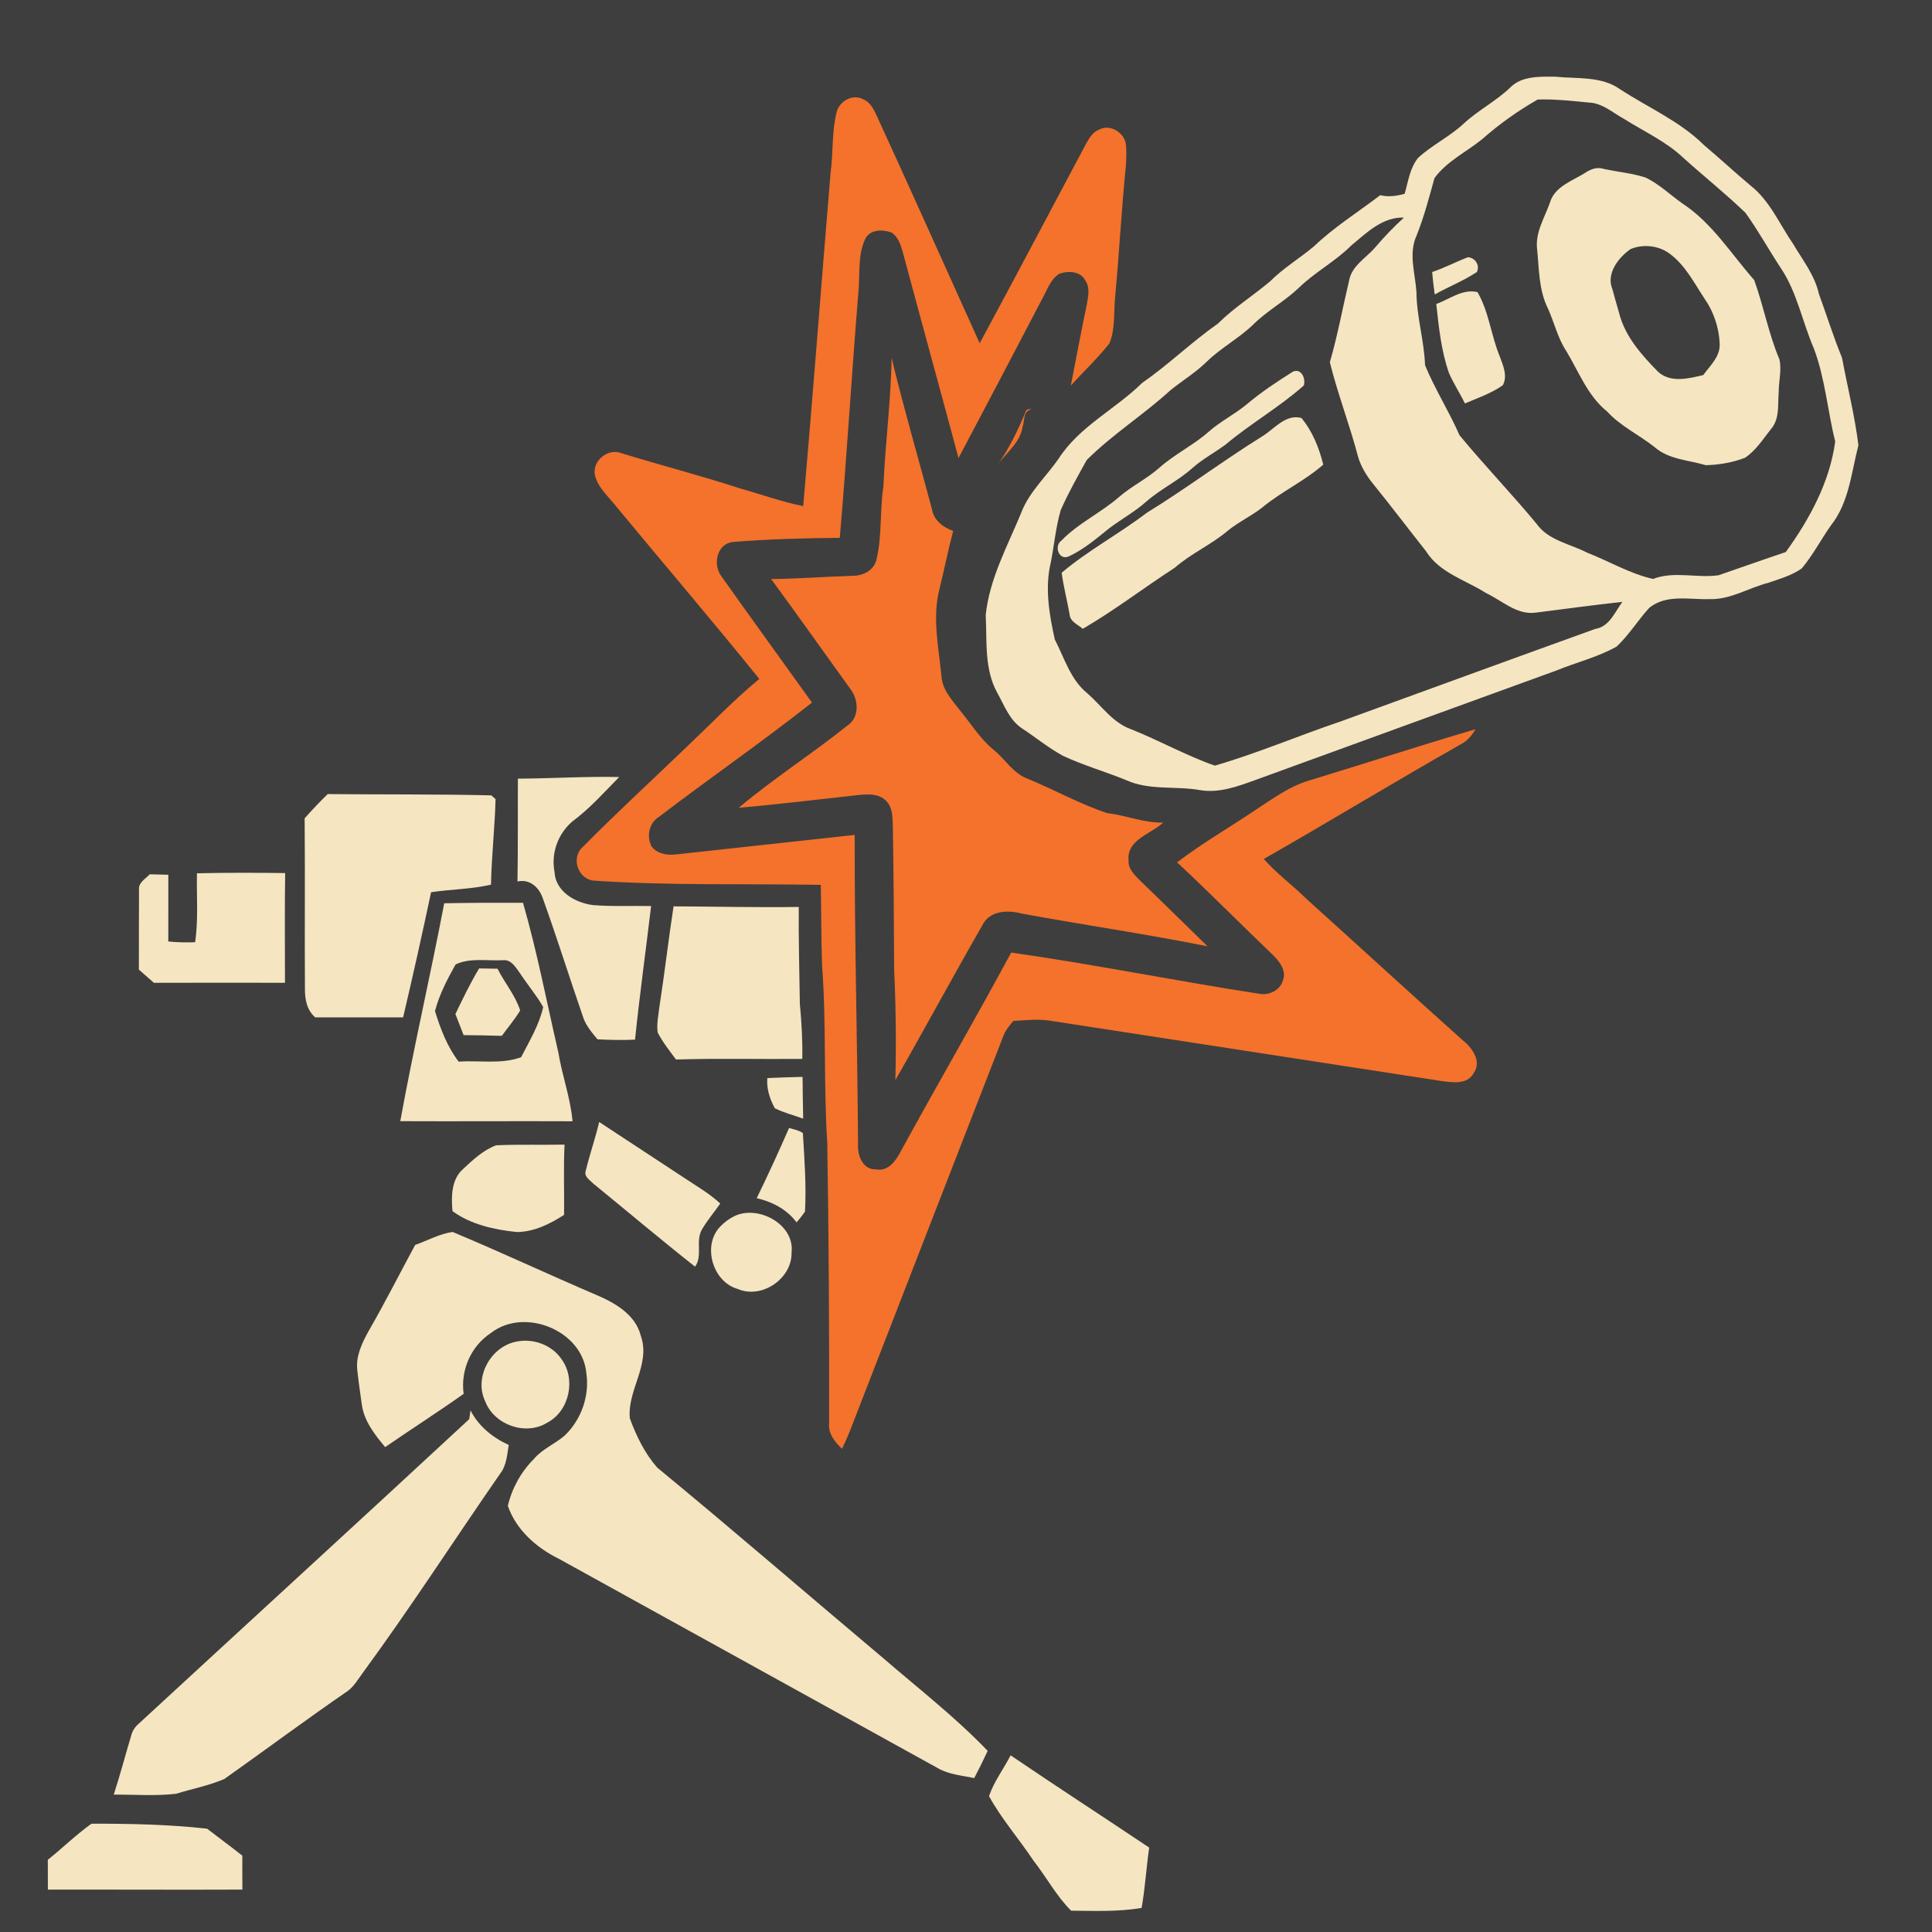 <?xml version="1.0" encoding="UTF-8" standalone="no"?>
<svg
   xmlns:dc="http://purl.org/dc/elements/1.1/"
   xmlns:cc="http://creativecommons.org/ns#"
   xmlns:rdf="http://www.w3.org/1999/02/22-rdf-syntax-ns#"
   xmlns:svg="http://www.w3.org/2000/svg"
   xmlns="http://www.w3.org/2000/svg"
   xmlns:sodipodi="http://sodipodi.sourceforge.net/DTD/sodipodi-0.dtd"
   xmlns:inkscape="http://www.inkscape.org/namespaces/inkscape"
   width="1280"
   height="1280"
   viewBox="0 0 1024 1024"
   version="1.1"
   id="svg2"
   inkscape:version="0.48.1 "
   sodipodi:docname="kill_building_direct_hit.svg">
  <defs
     id="defs68" />
  <sodipodi:namedview
     pagecolor="#ffffff"
     bordercolor="#666666"
     borderopacity="1"
     objecttolerance="10"
     gridtolerance="10"
     guidetolerance="10"
     inkscape:pageopacity="0"
     inkscape:pageshadow="2"
     inkscape:window-width="1920"
     inkscape:window-height="1018"
     id="namedview66"
     showgrid="false"
     fit-margin-top="0"
     fit-margin-left="0"
     fit-margin-right="0"
     fit-margin-bottom="0"
     inkscape:zoom="0.6609375"
     inkscape:cx="640"
     inkscape:cy="640"
     inkscape:window-x="-8"
     inkscape:window-y="-8"
     inkscape:window-maximized="1"
     inkscape:current-layer="svg2" />
  <path
     d="M 0,0 0.12,0 C 0.1,0.04 0.04,0.1 0,0.12 L 0,0 z"
     id="path4"
     inkscape:connector-curvature="0"
     style="fill:#f4722b" />
  <path
     d="M 0.12,0 1024,0 1024,1024 0,1024 0,0.12 C 0.04,0.1 0.1,0.04 0.12,0 z"
     id="path6"
     style="fill:#3e3e3e"
     inkscape:connector-curvature="0" />
  <path
     style="fill:#f5e5c1"
     d="m 818,40.65 c -6.407,0.153 -12.915,1.055 -17.55,5.75 -7.58,7.28 -17.14,12.07 -24.8,19.25 -7.38,6.82 -16.62,11.22 -24,18 -4.4,5.38 -5.27,12.57 -7.15,19.05 -4.22,1.22 -8.63,1.81 -12.95,0.75 -11.72,8.96 -24.35,16.83 -35.05,27.05 -7.66,6.44 -16.32,11.58 -23.4,18.7 -9.04,7.58 -19.1,13.91 -27.5,22.25 -14.02,9.82 -26.29,21.84 -40.35,31.6 -14.18,13.94 -33.19,22.97 -44.15,40.05 -6.56,9.46 -15.44,17.45 -19.7,28.35 -7.28,17.78 -16.95,35.15 -18.95,54.55 0.72,13.8 -0.83,28.71 6.15,41.25 3.76,6.7 6.52,14.61 13.3,18.95 7.16,4.72 13.84,10.21 21.4,14.35 10.86,5.08 22.4,8.38 33.5,12.9 12.28,5.62 26.14,3.04 39.1,5.3 10.24,1.76 19.96,-1.9 29.4,-5.3 53.26,-19.44 106.57,-38.73 159.85,-58.15 10.5,-4.3 21.76,-7 31.7,-12.6 6.58,-6.16 11.29,-13.98 17.35,-20.6 9.14,-7.28 21.23,-4.21 31.95,-4.55 11.06,0.32 20.66,-5.97 31.1,-8.65 6.08,-2.14 12.54,-3.88 17.8,-7.7 5.86,-7.06 10.12,-15.27 15.4,-22.75 9.58,-12.1 10.81,-28.03 14.55,-42.45 -1.92,-15.62 -5.82,-30.94 -8.7,-46.4 -4.56,-11.1 -8.13,-22.59 -12.25,-33.85 -2.18,-9.82 -8.53,-17.82 -13.55,-26.3 -7.3,-10.58 -12.42,-23.1 -22.8,-31.2 C 919.4,91.27 911.45,83.9 903.15,76.9 890.35,64.2 873.52,57.03 858.6,47.25 c -9.98,-7.04 -22.78,-5.4 -34.3,-6.6 -2.035,-0.01 -4.164,-0.051 -6.3,0 z m 0.35,12.05 c 7.882,5.5e-4 15.793,0.88 23.65,1.65 7.3,0.2 12.86,5.5 19,8.8 10.52,6.66 22.13,11.87 31.25,20.55 10.86,9.78 22.31,18.93 32.85,29.05 6.82,9.46 12.41,19.73 18.85,29.45 8.58,12.86 11.32,28.4 17.4,42.4 6.02,15.92 7.25,32.98 11.35,49.4 -2.9,21.54 -13.58,41.16 -26.2,58.6 -11.92,3.98 -23.75,8.24 -35.65,12.3 -11.52,1.64 -23.56,-2.37 -34.7,1.95 -12.28,-2.76 -23.32,-9.41 -35,-13.95 -9.08,-4.7 -20.49,-6.44 -26.75,-15.3 -13.22,-15.98 -27.67,-30.95 -40.85,-46.95 -5.5,-12.64 -13.03,-24.38 -18.25,-37.1 -0.46,-13.04 -4.45,-25.64 -4.55,-38.7 -0.62,-9.94 -4.33,-20.35 0.05,-29.95 3.98,-9.9 6.66,-20.24 9.5,-30.5 6.48,-8.88 16.83,-13.8 25.25,-20.6 9.02,-8 18.99,-15.05 29.45,-21.05 1.125,-0.04 2.224,-0.05 3.35,-0.05 z M 742,115.35 c 0.693,-0.044 1.384,-0.022 2.1,0 -5.38,4.9 -10.4,10.11 -15.1,15.65 -4.8,5.64 -12.36,9.68 -13.9,17.5 -3.46,14.5 -6.09,29.18 -10.25,43.5 4.16,16.82 10.53,33.21 14.95,50.05 1.54,5.26 4.41,9.99 7.85,14.25 9.58,11.82 18.76,23.96 28.2,35.9 7.14,11.48 20.96,15.19 31.8,22.15 8.5,3.96 16.31,11.77 26.35,10.35 15.3,-1.92 30.58,-4.04 45.9,-5.7 -4,5.38 -6.9,13.21 -14.4,14.35 -45.02,16.2 -90,32.69 -135,49.05 -22.28,7.52 -44.04,16.84 -66.6,23.4 -15.16,-5.3 -29.42,-13.32 -44.4,-19.3 -9.76,-3.44 -15.65,-12.46 -23.15,-19 -8.96,-7.22 -12.2,-18.76 -17.3,-28.6 -2.9,-13.18 -5.3,-27.02 -2.2,-40.4 1.94,-9.38 2.66,-19.05 5.4,-28.25 4.04,-9.1 8.93,-17.77 13.75,-26.45 13.68,-13.66 30.31,-24.07 44.55,-37.15 6.34,-5.04 13.3,-9.32 19.1,-15 7.52,-7.32 16.94,-12.29 24.5,-19.55 7.4,-7.38 16.74,-12.38 24.3,-19.6 8.52,-8.28 19.23,-13.88 27.65,-22.3 7.669,-6.338 15.507,-14.195 25.9,-14.85 z"
     id="path8"
     inkscape:connector-curvature="0" />
  <path
     d="m 443.36,59.78 c 1.16,-5.9 8.4,-10.2 13.92,-7.24 3.46,1.22 5.34,4.56 6.88,7.66 18.6,40.48 36.76,81.14 55.1,121.74 19.02,-35.24 37.68,-70.68 56.52,-106.02 1.68,-2.98 3.66,-6.18 7.06,-7.36 5.52,-2.82 12.68,1.54 13.82,7.4 0.56,3.98 0.3,8.02 0.06,12.02 -2.34,23.32 -3.52,46.72 -5.74,70.04 -0.7,7.98 0.14,16.44 -2.96,23.98 -6.26,7.94 -13.7,14.88 -20.46,22.38 2.78,-14.22 5.4,-28.46 8.4,-42.64 0.74,-4.26 1.98,-9.16 -0.7,-13.02 -2.5,-5.12 -9.3,-5.32 -13.98,-3.54 -4.58,3.08 -6.34,8.66 -8.92,13.28 -14.7,28.14 -29.46,56.24 -44.32,84.3 -9.76,-36.36 -19.76,-72.66 -29.52,-109.04 -1.08,-3.84 -2.4,-8.04 -5.88,-10.42 -4.64,-1.8 -11.54,-1.82 -14.04,3.34 -4.04,8.5 -2.76,18.32 -3.56,27.46 -3.62,43.64 -6.16,87.34 -9.94,130.98 -18.9,0.12 -37.84,0.66 -56.68,2.16 -8.62,1.02 -10.72,12.14 -6,18.28 15.84,22.38 32,44.54 47.94,66.86 -26.54,20.92 -54.36,40.18 -81.24,60.66 -5.2,3.26 -6.52,10.42 -3.72,15.68 2.98,3.82 8.16,4.66 12.72,4.16 31.62,-3.46 63.26,-6.94 94.88,-10.36 -0.1,54.56 1.42,109.06 1.78,163.6 -0.46,5.84 2.28,13.86 9.32,13.64 6.9,1.4 10.94,-4.88 13.64,-10.1 19.18,-35.06 39.26,-69.62 58.22,-104.78 44.16,6.26 87.96,15.18 132.04,21.92 4.94,0.72 10.48,-2.06 11.94,-7.04 2.2,-5.4 -2.04,-10.46 -5.68,-14 -16.9,-16.12 -33.26,-32.8 -50.38,-48.7 13.6,-10.38 28.5,-18.9 42.66,-28.5 8.62,-5.64 17.12,-11.84 27.12,-14.82 29.5,-8.96 58.82,-18.56 88.4,-27.24 -1.88,3.2 -4.26,6.16 -7.62,7.88 -35.1,19.88 -69.54,40.9 -104.58,60.88 6.64,7.64 14.92,13.58 22.08,20.7 27.7,24.96 55.18,50.22 82.98,75.08 5.18,4.06 10.76,11.4 6.06,17.9 -3.42,6 -11.12,4.8 -16.84,4.04 -69.42,-10.76 -138.86,-21.36 -208.3,-32.1 -6.24,-0.88 -12.52,-0.1 -18.78,0.24 -1.78,2.24 -3.74,4.42 -4.9,7.06 -26.9,69.08 -53.7,138.2 -80.54,207.3 -1.56,4.22 -3.38,8.34 -5.32,12.4 -3.9,-3.58 -7.46,-8.1 -6.84,-13.74 0.1,-49.44 -0.2,-98.88 -0.98,-148.3 -2.04,-31.34 -0.4,-62.82 -2.76,-94.14 -0.5,-14.24 -0.4,-28.48 -0.68,-42.7 -40.08,-0.72 -80.24,0.48 -120.26,-2.24 -8.42,-0.76 -12.36,-12.12 -5.92,-17.82 18.22,-18.46 37.36,-35.98 56.04,-53.98 12.44,-11.78 24.28,-24.22 37.56,-35.1 -24.76,-30.66 -50.38,-60.64 -75.5,-91 -4.12,-5.42 -9.94,-10.1 -11.62,-16.92 -1.66,-7.72 7.08,-14.78 14.32,-11.64 20.98,6.42 42.24,11.92 63.1,18.74 11,3.02 21.76,7 32.96,9.22 5.16,-58.9 9.6,-117.88 14.52,-176.8 1.44,-10.52 0.56,-21.32 3.12,-31.68 z"
     id="path10"
     inkscape:connector-curvature="0"
     style="fill:#f4722b" />
  <path
     d="m 847.75,89.1 c -2.327,-0.124 -4.61,0.685 -6.65,1.9 -7.1,4.76 -17.16,7.51 -19.7,16.65 -2.82,7.92 -7.78,15.66 -6.7,24.4 1.06,10.58 0.87,21.76 5.75,31.5 3.38,7.4 5.11,15.52 9.65,22.4 6.68,11.06 11.36,23.83 21.7,32.15 7.18,7.86 16.98,12.36 25.2,18.9 7.46,6.56 17.98,6.83 27.1,9.55 7,-0.14 14.19,-1.4 20.75,-3.9 5.92,-3.9 9.72,-10.16 14.1,-15.6 4.4,-5.38 3.24,-12.73 3.8,-19.15 -0.02,-5.74 1.61,-11.57 0.45,-17.25 -5.8,-13.64 -8.43,-28.39 -13.45,-42.25 -12.2,-13.8 -22.18,-30.08 -37.8,-40.4 -6.6,-4.62 -12.45,-10.38 -19.75,-13.9 -7.18,-2.3 -14.76,-2.99 -22.1,-4.55 -0.78,-0.255 -1.574,-0.409 -2.35,-0.45 z M 871,130.45 c 5.122,-0.322 10.399,1.16 14.4,4.35 8.04,6.1 12.65,15.41 18.15,23.65 4.74,6.86 7.52,15.11 7.9,23.45 0.52,6.9 -4.98,11.8 -8.7,16.9 -7.78,1.84 -17.08,4.24 -23.8,-1.6 -8.78,-8.96 -17.7,-18.87 -20.8,-31.35 -1.22,-4.2 -2.43,-8.4 -3.55,-12.6 -3.42,-8.22 3.17,-16.73 9.65,-21.25 2.112,-0.887 4.422,-1.404 6.75,-1.55 z"
     id="path14"
     style="fill:#f5e5c1"
     inkscape:connector-curvature="0" />
  <path
     d="m 759.08,144.18 c 6.52,-2.18 12.6,-5.44 19.02,-7.86 3.82,0.4 6.38,4.18 4.68,7.84 -7.02,4.68 -14.98,7.78 -22.34,11.9 -0.58,-3.96 -1.04,-7.92 -1.36,-11.88 z"
     id="path20"
     inkscape:connector-curvature="0"
     style="fill:#f5e5c1" />
  <path
     d="m 761.26,161.12 c 7.06,-2.54 13.96,-8.2 21.86,-6.28 6.12,10.58 7.18,23.12 11.88,34.3 1.72,4.72 4.16,10.18 1.52,15.04 -6.08,4.32 -13.3,6.74 -20.1,9.66 -2.62,-5.5 -6.04,-10.58 -8.46,-16.18 -4.08,-11.78 -5.38,-24.22 -6.7,-36.54 z"
     id="path22"
     inkscape:connector-curvature="0"
     style="fill:#f5e5c1" />
  <path
     d="m 472.56,189.68 c 6.5,26.86 14.24,53.4 21.38,80.08 0.98,6.02 5.84,9.72 11.26,11.64 -2.66,10.08 -4.7,20.3 -7.16,30.42 -4.04,15.2 -0.6,30.96 0.94,46.28 0.32,7.56 5.86,13.18 10.16,18.84 5.68,6.92 10.44,14.7 17.44,20.42 6.3,5.08 10.5,12.8 18.52,15.56 14,5.82 27.36,13.26 41.74,18.06 10.02,1.1 19.52,5.3 29.7,5 -6.52,6.1 -19.4,8.98 -18.38,19.98 -0.32,4.78 3.5,8.08 6.52,11.18 11.86,11.38 23.54,22.96 35.34,34.42 -32.72,-6.54 -65.76,-11.34 -98.56,-17.36 -7.42,-2 -17.1,-1.62 -20.84,6.32 -15.64,27.16 -30.48,54.78 -46.06,81.96 0.48,-19.5 0.26,-39.04 -0.64,-58.54 -0.12,-25.34 -0.28,-50.66 -0.7,-75.98 -0.2,-4.7 0.04,-10.18 -3.74,-13.64 -3.54,-3.6 -8.94,-3.42 -13.58,-3.04 -21.44,2.34 -42.86,4.98 -64.36,6.86 18.7,-15.74 39.42,-28.96 58.48,-44.26 5.62,-4.46 4.82,-13.42 0.74,-18.66 -14.04,-19.42 -27.84,-39.02 -42.04,-58.32 14.48,-0.14 28.92,-1.26 43.38,-1.74 5.52,0.08 11.4,-3.12 12.52,-8.88 2.96,-12.62 1.64,-25.74 3.62,-38.5 0.9,-22.74 4.04,-45.36 4.32,-68.1 z"
     id="path24"
     inkscape:connector-curvature="0"
     style="fill:#f4722b" />
  <path
     d="m 685.22,197.02 c 4.48,-2.08 6.98,3.64 5.82,7.3 -13.02,11.56 -28.26,20.2 -41.56,31.4 -5.76,4.2 -12.08,7.58 -17.44,12.32 -7.52,6.76 -16.82,11.1 -24.42,17.76 -6.08,5.42 -13.28,9.34 -19.76,14.24 -6.84,5.48 -13.6,11.34 -21.66,14.98 -5.16,1.98 -7.52,-5.8 -3.72,-8.4 9.04,-9.4 21.12,-14.84 30.84,-23.38 6.54,-5.62 14.4,-9.4 20.88,-15.08 8.18,-7.34 18.26,-12.12 26.5,-19.4 6.16,-5.42 13.6,-9.12 19.92,-14.32 7.68,-6.5 16.1,-12.08 24.6,-17.42 z"
     id="path26"
     inkscape:connector-curvature="0"
     style="fill:#f5e5c1" />
  <path
     d="m 543.62,218.22 c 0.38,-1.66 2.02,-1.32 3.28,-1.26 -4.94,0.72 -3.64,6.04 -4.94,9.34 -1.28,8.56 -8.94,13.78 -13.54,20.54 6.32,-8.82 11.02,-18.66 15.2,-28.62 z"
     id="path28"
     inkscape:connector-curvature="0"
     style="fill:#f4722b" />
  <path
     d="m 669.3,231.1 c 6.26,-3.96 12.22,-11.78 20.46,-9.56 5.86,6.96 9.42,15.94 11.6,24.72 -9.98,8.76 -22.2,14.3 -32.4,22.76 -5.66,4.46 -12.28,7.48 -17.9,12.02 -8.82,7.56 -19.66,12.22 -28.42,19.88 -16.38,10.6 -31.84,22.54 -48.74,32.36 -2.58,-2.26 -6.8,-3.78 -7,-7.74 -1.3,-7.36 -3.22,-14.58 -4.2,-21.98 14.08,-11.88 30.52,-20.64 45.16,-31.8 20.94,-12.86 40.56,-27.72 61.44,-40.66 z"
     id="path30"
     inkscape:connector-curvature="0"
     style="fill:#f5e5c1" />
  <path
     d="m 274.5,412.7 c 17.9,-0.08 35.78,-1.26 53.68,-0.86 -8,8.12 -15.62,16.76 -24.84,23.56 -7.58,6.52 -11.34,16.76 -9.44,26.66 0.46,10.5 11.06,16.5 20.44,17.66 10.22,0.82 20.5,0.3 30.76,0.5 -2.8,23.6 -6.08,47.16 -8.52,70.82 -6.64,0.3 -13.28,0.18 -19.9,-0.18 -3.02,-3.68 -6.24,-7.38 -7.7,-11.98 -7.2,-20.86 -13.8,-41.94 -21.26,-62.7 -2.02,-5.88 -6.88,-10.4 -13.44,-8.98 0.3,-18.16 0.1,-36.34 0.22,-54.5 z"
     id="path32"
     inkscape:connector-curvature="0"
     style="fill:#f5e5c1" />
  <path
     d="m 161.46,433.74 c 3.9,-4.46 8,-8.72 12.22,-12.86 28.9,0.28 57.82,0 86.7,0.68 0.56,0.5 1.7,1.48 2.28,1.98 -0.4,15.12 -2.12,30.2 -2.42,45.34 -10.44,2.44 -21.2,2.42 -31.76,4.02 -4.7,22.16 -9.62,44.28 -14.82,66.32 -15.54,-0.04 -31.08,-0.04 -46.6,0 -4.4,-3.8 -5.5,-9.54 -5.44,-15.1 -0.2,-30.12 0.12,-60.26 -0.16,-90.38 z"
     id="path34"
     inkscape:connector-curvature="0"
     style="fill:#f5e5c1" />
  <path
     d="m 104.38,462.86 c 15.58,-0.36 31.18,-0.3 46.76,-0.12 -0.28,19.38 -0.1,38.76 -0.1,58.16 -23.16,-0.02 -46.3,-0.08 -69.46,0.02 -2.66,-2.32 -5.32,-4.66 -7.98,-7 0.06,-14.02 -0.02,-28.04 0.08,-42.04 -0.56,-4 3.38,-6.04 5.7,-8.5 3.28,0.12 6.56,0.2 9.84,0.26 0,11.78 -0.04,23.58 -0.02,35.36 4.72,0.48 9.48,0.58 14.22,0.4 1.76,-12.1 0.72,-24.36 0.96,-36.54 z"
     id="path36"
     inkscape:connector-curvature="0"
     style="fill:#f5e5c1" />
  <path
     d="m 256.3,478.5 c -6.96,0.04 -13.89,0.11 -20.85,0.25 -7.38,38.58 -16.26,76.86 -23.3,115.5 30.42,0.14 60.86,-0.09 91.3,0.05 -1.08,-12.4 -5.5,-24.14 -7.5,-36.4 -6.12,-26.5 -11.21,-53.26 -18.75,-79.4 -6.96,-0.04 -13.94,-0.04 -20.9,0 z m -2.7,30.35 c 4.253,-0.062 8.61,0.28 12.7,0.1 4.8,-0.64 7.15,4.01 9.55,7.25 3.9,5.94 8.53,11.35 12.05,17.55 -2.1,9.46 -7.3,18.02 -11.7,26.6 -10.52,3.86 -22.14,1.55 -33.1,2.35 -6.06,-7.94 -9.63,-17.36 -12.55,-26.8 2.24,-8.68 6.54,-16.88 10.9,-24.7 3.74,-1.83 7.897,-2.288 12.15,-2.35 z"
     id="path38"
     style="fill:#f5e5c1"
     inkscape:connector-curvature="0" />
  <path
     d="m 357,480.38 c 22.12,0.1 44.24,0.64 66.36,0.32 -0.14,17.12 0.32,34.24 0.58,51.36 0.92,9.7 1.46,19.42 1.3,29.18 -22.32,0.22 -44.66,-0.38 -66.96,0.32 -3.4,-4.66 -7.1,-9.18 -9.7,-14.36 -0.64,-4.4 0.38,-8.82 0.86,-13.18 2.78,-17.84 4.82,-35.78 7.56,-53.64 z"
     id="path40"
     inkscape:connector-curvature="0"
     style="fill:#f5e5c1" />
  <path
     d="m 241.38,537.46 c 3.94,-8.18 7.88,-16.38 12.56,-24.18 3.24,0.04 6.48,0.08 9.74,0.16 3.78,7.46 9.48,14.14 12.02,22.12 -2.86,4.76 -6.46,8.98 -9.72,13.46 -6.76,-0.2 -13.5,-0.34 -20.26,-0.38 -1.44,-3.74 -2.86,-7.48 -4.34,-11.18 z"
     id="path44"
     inkscape:connector-curvature="0"
     style="fill:#f5e5c1" />
  <path
     d="m 406.7,571.4 c 6.22,-0.3 12.46,-0.48 18.68,-0.62 0.06,7.38 0.16,14.76 0.32,22.14 -5,-1.84 -10.24,-3.12 -15.02,-5.52 -2.66,-4.86 -4.48,-10.4 -3.98,-16 z"
     id="path46"
     inkscape:connector-curvature="0"
     style="fill:#f5e5c1" />
  <path
     d="m 317.58,594.68 c 15.18,10.02 30.4,19.98 45.6,29.96 6.32,4.22 12.98,8.04 18.56,13.26 -3.24,4.7 -7.02,9.04 -9.84,14.02 -3.3,6.04 0.62,13.7 -3.5,19.44 -18.18,-14.34 -35.86,-29.28 -53.78,-43.9 -1.88,-1.92 -5.36,-3.9 -4.12,-7.1 2.1,-8.64 5.04,-17.04 7.08,-25.68 z"
     id="path48"
     inkscape:connector-curvature="0"
     style="fill:#f5e5c1" />
  <path
     d="m 418.24,597.82 c 2.44,0.86 5.16,1.2 7.3,2.74 0.82,13.84 1.9,27.74 1.12,41.62 -1.38,1.98 -2.86,3.88 -4.46,5.7 -5.16,-6.9 -12.84,-10.92 -21.12,-12.82 5.98,-12.28 11.7,-24.72 17.16,-37.24 z"
     id="path50"
     inkscape:connector-curvature="0"
     style="fill:#f5e5c1" />
  <path
     d="m 262.9,607.04 c 12.08,-0.58 24.22,-0.1 36.32,-0.38 -0.6,12.4 -0.1,24.82 -0.24,37.24 -7.5,4.84 -16,9.08 -25.12,9.1 -11.86,-1.22 -24.36,-3.98 -34.04,-11.08 -0.7,-7.68 -0.64,-16.82 5.64,-22.34 5.22,-4.88 10.68,-9.98 17.44,-12.54 z"
     id="path52"
     inkscape:connector-curvature="0"
     style="fill:#f5e5c1" />
  <path
     d="m 388.88,644.76 c 12.54,-6.5 32.48,3.98 30.66,19.14 0.32,13.82 -15.84,24.82 -28.54,19.26 -13.38,-3.7 -19.04,-23.4 -9.02,-33.3 2,-2.06 4.34,-3.8 6.9,-5.1 z"
     id="path54"
     inkscape:connector-curvature="0"
     style="fill:#f5e5c1" />
  <path
     d="m 220.04,659.84 c 6.58,-2.34 12.88,-5.86 19.82,-6.88 25.44,10.6 50.42,22.36 75.78,33.2 10.18,4.28 21.22,10.5 24.06,22.04 5.24,15.04 -7.3,28.6 -5.88,43.52 3.4,9.34 7.92,18.56 14.48,26.1 40.52,33.36 80.22,67.74 120.4,101.52 18.48,15.94 37.84,30.98 54.78,48.64 -2.24,4.86 -4.6,9.68 -7.12,14.44 -6.54,-1.4 -13.5,-1.84 -19.4,-5.32 -67,-36.96 -133.94,-74.06 -200.96,-111.02 -11.74,-5.76 -22.52,-15.34 -26.84,-27.98 2.24,-9.42 7.04,-18.04 13.88,-24.88 4.44,-5.28 11.04,-7.84 16.18,-12.28 8.86,-8.36 13.38,-21.18 11.54,-33.24 -2.08,-22.56 -32.76,-34.94 -50.46,-21.26 -10.66,6.96 -16.28,19.74 -14.56,32.34 -13.68,9.68 -27.8,18.72 -41.6,28.22 -5.48,-6.56 -11.1,-13.7 -12.36,-22.42 -0.86,-6.18 -1.76,-12.36 -2.42,-18.54 -0.82,-7.38 2.56,-14.28 6.02,-20.56 8.64,-14.98 16.44,-30.42 24.66,-45.64 z"
     id="path56"
     inkscape:connector-curvature="0"
     style="fill:#f5e5c1" />
  <path
     d="m 273.06,711.22 c 9.06,-2.14 19.3,1.38 24.58,9.18 7.74,10.62 4.18,27.52 -7.62,33.66 -11.44,7.08 -28.06,1.2 -32.84,-11.3 -6.02,-12.5 2.6,-28.56 15.88,-31.54 z"
     id="path58"
     inkscape:connector-curvature="0"
     style="fill:#f5e5c1" />
  <path
     d="m 248.7,752.18 c 0.18,-1.16 0.5,-3.48 0.68,-4.64 4.28,8.42 11.78,14.46 20.26,18.32 -0.88,5.22 -1.14,10.9 -4.58,15.24 -24.28,35.08 -47.44,70.94 -72.66,105.38 -2.5,3.34 -4.6,7.14 -7.98,9.7 -22.14,15.2 -43.66,31.28 -65.58,46.76 -8.18,3.48 -17.04,5.18 -25.52,7.8 -10.94,1.26 -22.04,0.4 -33.04,0.44 3.4,-10.38 6.14,-20.94 9.28,-31.38 0.6,-2.44 2.04,-4.52 3.9,-6.14 58.38,-53.88 117,-107.48 175.24,-161.48 z"
     id="path60"
     inkscape:connector-curvature="0"
     style="fill:#f5e5c1" />
  <path
     d="m 524.2,952 c 2.62,-7.76 7.74,-14.38 11.44,-21.64 24.32,16.54 49.02,32.52 73.46,48.9 -1.54,10.64 -2.14,21.4 -4.02,31.98 -12.3,2.1 -24.92,1.56 -37.36,1.46 -7.84,-7.76 -13.1,-17.82 -19.92,-26.48 C 540.14,974.68 530.84,964.1 524.2,952 z"
     id="path62"
     inkscape:connector-curvature="0"
     style="fill:#f5e5c1" />
  <path
     d="m 25.34,985.72 c 7.82,-6.24 15,-13.3 23.14,-19.12 20.42,-0.04 40.94,0.38 61.28,2.64 6.2,4.8 12.54,9.44 18.68,14.3 -0.02,6 -0.02,11.98 0.04,17.98 -34.38,0.16 -68.74,-0.06 -103.1,0.02 -0.02,-5.28 -0.02,-10.56 -0.04,-15.82 z"
     id="path64"
     inkscape:connector-curvature="0"
     style="fill:#f5e5c1" />
</svg>
